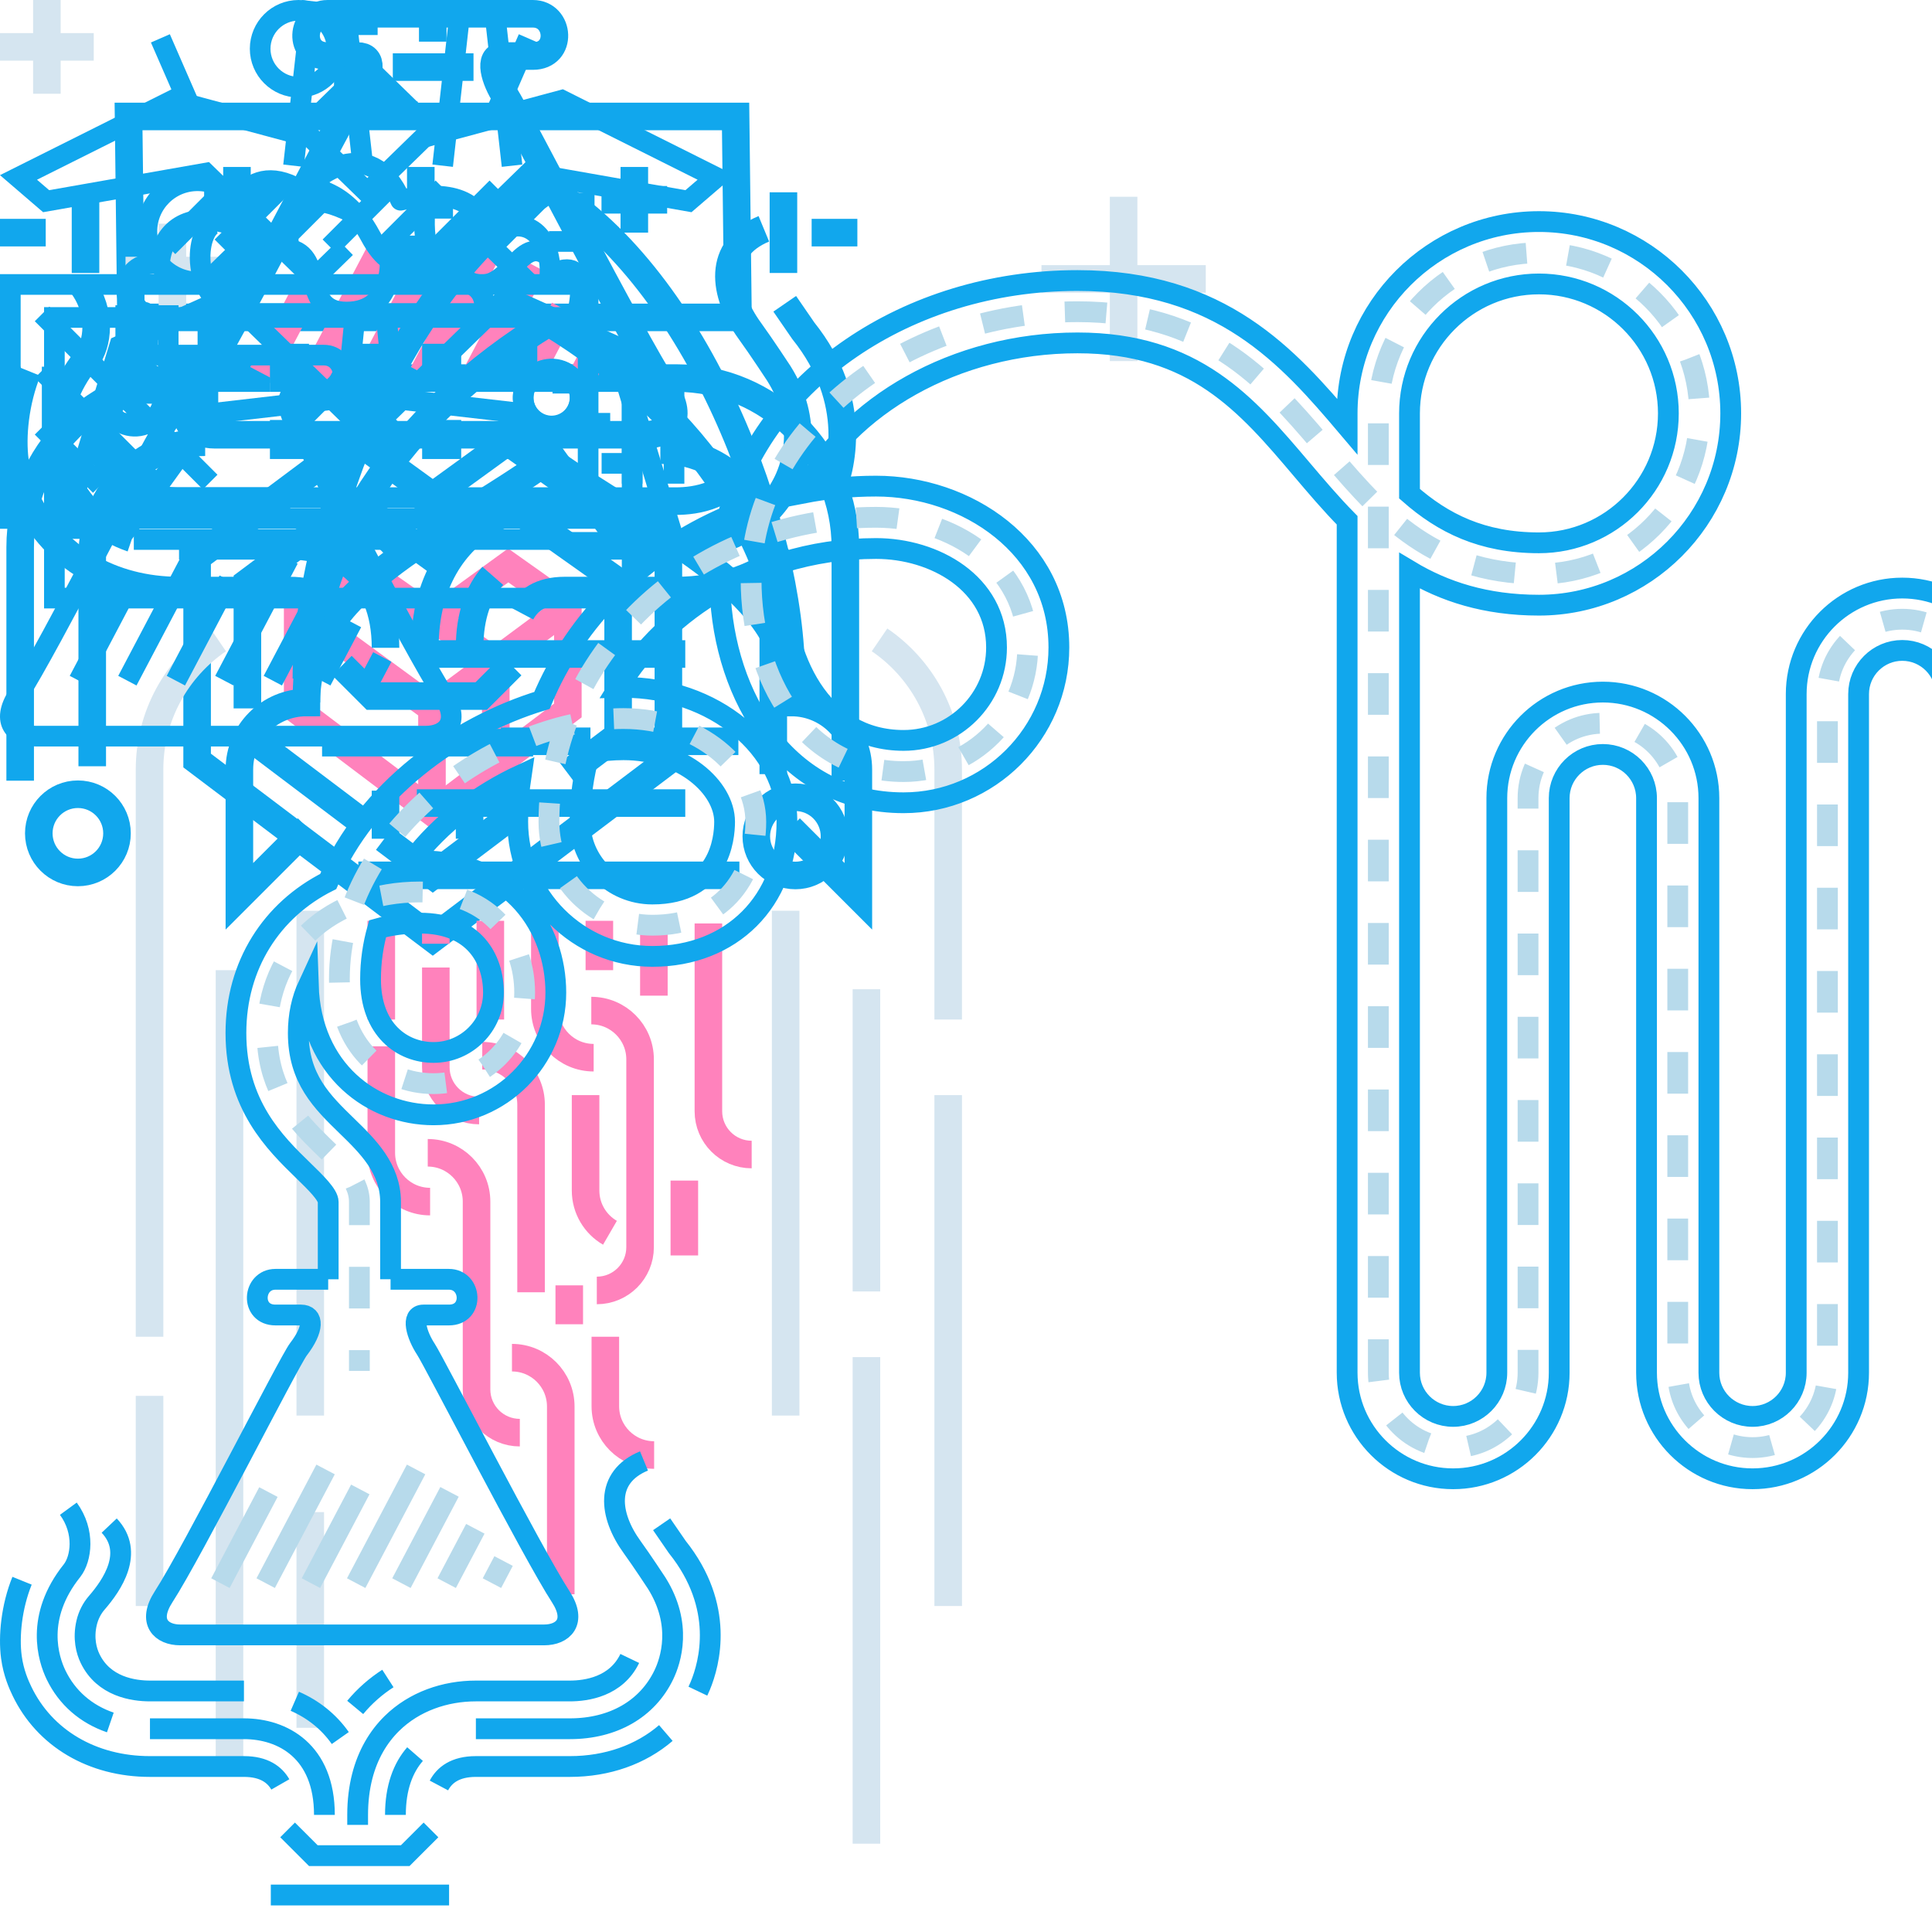 <?xml version="1.0" encoding="iso-8859-1"?>
<!-- Generator: Adobe Illustrator 21.0.0, SVG Export Plug-In . SVG Version: 6.00 Build 0)  -->
<svg version="1.1" id="Layer_1" xmlns="http://www.w3.org/2000/svg" xmlns:xlink="http://www.w3.org/1999/xlink" x="0px" y="0px"
	 viewBox="0 0 200 200" style="enable-background:new 0 0 200 200;" xml:space="preserve">
<style type="text/css">
	.st0{fill:none;stroke:#11A7ED;stroke-width:2.854;stroke-miterlimit:10;}
	.st1{fill:none;stroke:#FF82BC;stroke-width:2.854;stroke-miterlimit:10;}
	.st2{fill:none;stroke:#D5E5F0;stroke-width:2.854;stroke-miterlimit:10;}
	.st3{fill:none;stroke:#11A7ED;stroke-width:2.138;stroke-miterlimit:10;}
	.st4{fill:none;stroke:#11A7ED;stroke-width:2.138;stroke-linecap:round;stroke-linejoin:round;stroke-miterlimit:10;}
	.st5{fill:none;stroke:#B7DAEB;stroke-width:2.152;stroke-miterlimit:10;}
	.st6{fill:none;stroke:#B7DAEB;stroke-width:2.152;stroke-miterlimit:10;stroke-dasharray:4.31,4.31;}
	.st7{fill:none;stroke:#11A7ED;stroke-width:2.152;stroke-miterlimit:10;}
	.st8{fill:none;stroke:#B7DAEB;stroke-width:2.152;stroke-miterlimit:10;stroke-dasharray:10.369,2.592,10.369,10.369;}
	
		.st9{fill:none;stroke:#B7DAEB;stroke-width:2.152;stroke-miterlimit:10;stroke-dasharray:2.592,10.369,10.369,2.592,10.369,10.369;}
	.st10{fill:none;stroke:#B7DAEB;stroke-width:2.152;stroke-miterlimit:10;stroke-dasharray:12.354,3.088,12.354,12.354;}
	
		.st11{fill:none;stroke:#B7DAEB;stroke-width:2.152;stroke-miterlimit:10;stroke-dasharray:3.088,12.354,12.354,3.088,12.354,12.354;}
	.st12{fill:none;stroke:#B7DAEB;stroke-width:2.152;stroke-miterlimit:10;stroke-dasharray:12.31,3.078,12.31,12.31;}
	
		.st13{fill:none;stroke:#B7DAEB;stroke-width:2.152;stroke-miterlimit:10;stroke-dasharray:3.078,12.31,12.31,3.078,12.31,12.31;}
	.st14{fill:none;stroke:#B7DAEB;stroke-width:2.152;stroke-miterlimit:10;stroke-dasharray:12.285,3.071,12.285,12.285;}
	
		.st15{fill:none;stroke:#B7DAEB;stroke-width:2.152;stroke-miterlimit:10;stroke-dasharray:3.071,12.285,12.285,3.071,12.285,12.285;}
	.st16{fill:none;stroke:#B7DAEB;stroke-width:2.152;stroke-miterlimit:10;stroke-dasharray:1.477,0.369,1.477,1.477;}
</style>
<g id="open-heart_x60_89x99">
	<polyline class="st0" points="36.778,51.953 44.799,57.773 49.126,54.634 52.576,52.13 63.988,60.216 63.988,76.139 58.784,80.068 
			"/>
	<polyline class="st0" points="25.61,73.336 25.61,60.299 32.97,54.798 	"/>
	<polyline class="st0" points="36.778,84.572 32.892,81.638 25.61,76.139 	"/>
	<polyline class="st0" points="53.434,84.108 44.799,90.628 39.779,86.838 	"/>
	<polygon class="st0" points="20.406,78.731 20.406,57.691 36.732,45.491 44.799,51.344 52.54,45.728 69.191,57.525 69.191,78.731 
		44.799,97.149 	"/>
	<polygon class="st1" points="44.799,64.202 52.612,58.533 58.784,62.906 58.784,73.548 44.799,84.108 30.814,73.548 30.814,62.906 
		36.823,58.415 	"/>
	<polyline class="st1" points="44.718,84.108 44.718,73.336 31.445,63.632 	"/>
	<polyline class="st1" points="51.324,79.322 51.324,68.551 36.764,58.317 	"/>
	<line class="st1" x1="44.718" y1="73.336" x2="58.784" y2="62.906"/>
	<line class="st0" x1="81.101" y1="19.906" x2="81.101" y2="28.259"/>
	<line class="st0" x1="8.853" y1="19.906" x2="8.853" y2="28.259"/>
	<polygon class="st0" points="76.397,32.857 76.148,12.056 13.308,12.056 13.557,32.857 	"/>
	<line class="st0" x1="39.788" y1="25.817" x2="49.893" y2="25.817"/>
	<polyline class="st0" points="43.561,17.284 43.561,21.202 46.894,21.202 	"/>
	<line class="st0" x1="84.021" y1="24.082" x2="88.754" y2="24.082"/>
	<line class="st0" x1="4.734" y1="24.082" x2="0" y2="24.082"/>
	<line class="st0" x1="49.017" y1="6.946" x2="40.663" y2="6.946"/>
	<line class="st0" x1="44.799" y1="4.312" x2="44.799" y2="0"/>
	<path class="st0" d="M27.929,39.137h42.068c9.673,0,17.514,7.841,17.514,17.514v24.163"/>
	<path class="st0" d="M80.05,80.141V58.289c0-6.447-5.245-11.692-11.692-11.692"/>
	<path class="st0" d="M27.929,39.137h-8.327c-9.673,0-17.514,7.841-17.514,17.514v24.163"/>
	<path class="st0" d="M9.548,79.322V57.47c0-6.447,5.245-11.692,11.692-11.692"/>
	<circle class="st0" cx="82.34" cy="86.581" r="4.048"/>
	<circle class="st0" cx="8.064" cy="86.267" r="4.048"/>
	<line class="st0" x1="65.665" y1="17.284" x2="65.665" y2="24.082"/>
	<line class="st0" x1="69.064" y1="20.683" x2="62.266" y2="20.683"/>
	<line class="st0" x1="24.53" y1="17.284" x2="24.53" y2="24.082"/>
	<line class="st0" x1="27.929" y1="20.683" x2="21.131" y2="20.683"/>
</g>
<g id="pre-production_x60_90x87">
	<path class="st0" d="M77.331,47.891c-1.665,3.467-5.315,3.985-7.342,3.985H58.471c-3.764,0-7.545,1.277-10.301,3.992
		c-1.652,1.628-2.935,3.772-3.626,6.465c-0.363,1.421-0.562,2.996-0.562,4.729v1.228"/>
	<path class="st0" d="M81.751,57.03c-3.063,2.632-7.16,4.104-11.762,4.104H58.471c-2.554,0-3.861,1.065-4.53,2.324"/>
	<path class="st0" d="M85.677,51.9c0.085-0.178,0.185-0.396,0.289-0.647c1.144-2.752,3.035-9.712-2.817-17.025l-1.914-2.781"/>
	<path class="st0" d="M58.471,56.505h4.024h7.494c5.3,0,9.497-2.41,11.515-6.609c0.846-1.76,2.305-6.157-0.874-11.233
		c0,0-1.86-2.835-3.002-4.404c-2.837-3.904-3.412-8.562,1.445-10.572"/>
	<path class="st0" d="M48.612,67.062c0-3.355,0.945-5.779,2.403-7.451"/>
	<path class="st0" d="M41.855,57.645c-1.456-2.07-3.401-3.56-5.575-4.507"/>
	<path class="st0" d="M2.856,38.367c-1.296,3.201-1.646,6.8-1.308,9.348c0.259,1.956,0.928,3.418,1.296,4.185
		c2.777,5.781,8.642,9.234,15.687,9.234h11.518c2.466,0,3.77,0.994,4.458,2.195"/>
	<path class="st0" d="M13.674,55.736c-2.98-1.021-5.307-3.03-6.657-5.84c-0.931-1.936-2.602-7.061,1.97-12.774
		c1.119-1.438,1.62-4.739-0.458-7.581"/>
	<path class="st0" d="M39.909,67.062c0-7.783-5.093-10.557-9.859-10.557h-8.681h-2.836"/>
	<path class="st0" d="M47.688,50.347c-1.477,0.952-2.835,2.134-4.006,3.545"/>
	<polyline class="st0" points="52.969,68.903 49.813,72.057 44.182,72.057 38.552,72.057 35.396,68.903 	"/>
	<line class="st1" x1="33.047" y1="27.5" x2="27.167" y2="38.662"/>
	<line class="st1" x1="40.053" y1="24.729" x2="32.712" y2="38.662"/>
	<line class="st1" x1="44.306" y1="27.18" x2="38.258" y2="38.662"/>
	<line class="st1" x1="51.143" y1="24.729" x2="43.803" y2="38.662"/>
	<line class="st1" x1="55.241" y1="27.475" x2="49.348" y2="38.662"/>
	<line class="st1" x1="58.403" y1="31.999" x2="54.893" y2="38.662"/>
	<line class="st1" x1="61.865" y1="35.952" x2="60.438" y2="38.662"/>
	<path class="st0" d="M13.536,31.609c3.105,3.286,0.362,7.288-1.536,9.475c-0.565,0.652-1.011,1.499-1.231,2.444
		c-0.447,1.921-0.019,3.447,0.421,4.363c1.665,3.467,5.314,3.985,7.342,3.985h11.518"/>
	<path class="st1" d="M44.602,13.462"/>
	<path class="st0" d="M48.352,1.427c3.135,0,5.806,0,6.812,0c2.813,0,3.125,4.375,0,4.375s-1.563,0-3.125,0
		c-1.563,0-0.83,2.466,0.313,4.202c1.03,1.567,12.998,24.896,16.513,30.314c2.027,3.125,0.253,4.688-2.028,4.688
		c-3.294,0-41.303,0-44.596,0c-2.281,0-4.055-1.563-2.028-4.688c3.515-5.418,15.37-28.827,16.513-30.314
		c1.904-2.476,1.875-4.202,0.313-4.202c-1.563,0,0,0-3.125,0s-2.813-4.375,0-4.375c0.956,0,3.705,0,6.939,0H48.352z"/>
	<line class="st0" x1="55.187" y1="76.881" x2="33.34" y2="76.881"/>
	<line class="st0" x1="39.909" y1="86.826" x2="39.909" y2="81.848"/>
	<line class="st0" x1="48.612" y1="81.848" x2="48.612" y2="86.826"/>
</g>
<g id="full-production_x60_125x191">
	<path class="st0" d="M81.793,85.722l7.064,7.064V79.659c0-3.831-3.105-6.936-6.936-6.936c0-15.834-9.772-29.982-25.102-39.331
		c-15.331,9.349-25.102,23.497-25.102,39.331c-3.831,0-6.936,3.105-6.936,6.936v13.127l7.064-7.064"/>
	<path class="st0" d="M81.921,72.723c0-11.754-13.359-16.818-25.102-25.138c-11.743,8.32-25.102,13.384-25.102,25.138"/>
	<path class="st0" d="M81.921,70.246c0-15.834-9.772-41.302-25.102-50.65c-15.331,9.349-25.102,34.816-25.102,50.65"/>
	<line class="st2" x1="98.157" y1="113.365" x2="98.157" y2="166.254"/>
	<path class="st2" d="M91.05,66.239c4.287,2.925,7.106,7.85,7.106,13.42v25.882"/>
	<path class="st2" d="M15.481,138.377V79.659c0-5.57,2.819-10.495,7.106-13.42"/>
	<line class="st2" x1="15.481" y1="166.254" x2="15.481" y2="144.5"/>
	<line class="st0" x1="37.094" y1="90.614" x2="76.543" y2="90.614"/>
	<path class="st0" d="M74.361,102.379"/>
	<line class="st1" x1="39.472" y1="105.541" x2="39.472" y2="95.322"/>
	<path class="st1" d="M44.524,124.389c-2.79,0-5.052-2.262-5.052-5.052v-11.023"/>
	<path class="st1" d="M49.924,109.286c2.79,0,5.052,2.262,5.052,5.052v19.44"/>
	<path class="st1" d="M67.716,150.623c-2.79,0-5.052-2.262-5.052-5.052v-7.194"/>
	<path class="st1" d="M52.998,140.546c2.79,0,5.052,2.262,5.052,5.052v19.44"/>
	<path class="st1" d="M53.812,148.308c-2.474,0-4.48-2.006-4.48-4.48v-19.44c0-2.79-2.262-5.052-5.052-5.052"/>
	<path class="st1" d="M61.782,133.587c2.474,0,4.48-2.006,4.48-4.48v-19.44c0-2.79-2.262-5.052-5.052-5.052"/>
	<path class="st1" d="M77.813,119.517c-2.474,0-4.48-2.006-4.48-4.48v-19.44"/>
	<line class="st1" x1="45.116" y1="97.696" x2="45.116" y2="95.322"/>
	<path class="st1" d="M49.596,114.962c-2.474,0-4.48-2.006-4.48-4.48v-10.329"/>
	<line class="st1" x1="50.759" y1="105.541" x2="50.759" y2="95.322"/>
	<path class="st1" d="M63.143,127.616c-1.509-0.874-2.524-2.506-2.524-4.375v-9.875"/>
	<path class="st1" d="M61.455,109.492c-2.79,0-5.052-2.262-5.052-5.052v-9.118"/>
	<line class="st1" x1="62.046" y1="100.432" x2="62.046" y2="95.322"/>
	<line class="st1" x1="67.689" y1="103.07" x2="67.689" y2="95.322"/>
	<line class="st1" x1="70.843" y1="129.963" x2="70.843" y2="122.214"/>
	<line class="st1" x1="58.929" y1="133.059" x2="58.929" y2="137.087"/>
	<line class="st0" x1="36.538" y1="76.738" x2="49.849" y2="76.738"/>
	<line class="st0" x1="51.853" y1="76.738" x2="61.123" y2="76.738"/>
	<line class="st0" x1="43.149" y1="67.702" x2="70.939" y2="67.702"/>
	<line class="st0" x1="63.128" y1="76.738" x2="76.438" y2="76.738"/>
	<line class="st2" x1="23.757" y1="100.432" x2="23.757" y2="183.519"/>
	<line class="st2" x1="32.118" y1="94.28" x2="32.118" y2="146.538"/>
	<line class="st2" x1="32.118" y1="156.533" x2="32.118" y2="178.862"/>
	<line class="st2" x1="89.692" y1="102.407" x2="89.692" y2="133.689"/>
	<line class="st2" x1="89.692" y1="140.486" x2="89.692" y2="190.859"/>
	<line class="st2" x1="81.331" y1="94.28" x2="81.331" y2="146.538"/>
	<line class="st2" x1="116.316" y1="20.368" x2="116.316" y2="37.379"/>
	<line class="st2" x1="124.822" y1="28.874" x2="107.811" y2="28.874"/>
	<line class="st2" x1="4.853" y1="0" x2="4.853" y2="9.705"/>
	<line class="st2" x1="9.705" y1="4.853" x2="0" y2="4.853"/>
	<line class="st2" x1="17.847" y1="23.153" x2="17.847" y2="32.859"/>
	<line class="st2" x1="22.7" y1="28.006" x2="12.994" y2="28.006"/>
	<line class="st0" x1="43.149" y1="83.133" x2="70.939" y2="83.133"/>
</g>
<g id="plan-startup_x60_71x63">
	<polyline class="st3" points="41.172,45.128 35.339,39.292 29.498,45.128 	"/>
	
		<ellipse transform="matrix(0.847 -0.531 0.531 0.847 -13.144 36.666)" class="st3" cx="57.134" cy="41.17" rx="2.949" ry="2.951"/>
	
		<ellipse transform="matrix(0.531 -0.847 0.847 0.531 -8.107 67.682)" class="st3" cx="57.135" cy="41.17" rx="2.951" ry="2.949"/>
	
		<ellipse transform="matrix(0.847 -0.532 0.532 0.847 -19.757 13.714)" class="st3" cx="13.94" cy="41.17" rx="2.948" ry="2.951"/>
	<rect x="5.63" y="32.864" class="st3" width="59.81" height="29.051"/>
	<line class="st3" x1="13.852" y1="55.849" x2="57.193" y2="55.849"/>
	<line class="st3" x1="13.852" y1="51.514" x2="57.193" y2="51.514"/>
	<line class="st3" x1="69.776" y1="50.07" x2="69.776" y2="37.96"/>
	<line class="st3" x1="65.441" y1="50.07" x2="65.441" y2="37.96"/>
	<line class="st3" x1="5.401" y1="50.07" x2="5.401" y2="37.96"/>
	<line class="st3" x1="1.069" y1="50.07" x2="1.069" y2="37.96"/>
	<path class="st4" d="M14.976,32.33c-2.4,0.184-3.009-5.421,1.536-5.041c0.239-3.047,2.498-5.43,7.014-4.166
		c0,0,1.675-7.313,8.031-3.148c0.628-1.631,6.776-6.399,9.913,0.753c3.264-0.753,8.534-1.129,9.035,4.267
		c3.512-3.513,6.671-0.675,6.42,3.466c4.767-2.51,2.741,4.377,2.741,4.377"/>
	<line class="st3" x1="35.647" y1="8.893" x2="35.647" y2="0"/>
	<line class="st3" x1="51.133" y1="12.124" x2="54.688" y2="3.97"/>
	<line class="st3" x1="20.16" y1="12.124" x2="16.603" y2="3.97"/>
	<path class="st3" d="M31.76,19.446c0,0,3.841-0.123,6.571,4.959c2.727,5.083,5.33,2.231,6.819,1.488"/>
	<path class="st3" d="M44.157,20.438c0,0-1.241,6.693,2.231,7.932c3.471,1.241,3.843,1.862,3.843,4.341"/>
	<path class="st3" d="M22.315,23.128c-2.212,0.443-2.841,8.144,2.839,9.596"/>
	<path class="st3" d="M48.229,29.026c4.531,2.361,5.399-5.416,8.796-2.301"/>
	<path class="st3" d="M23.486,32.156c0,0,0.146-6.118,5.38-6.413c5.232-0.295,1.842,6.559,7.002,6.559
		c5.158,0,4.493-5.821,4.493-5.821"/>
	<path class="st3" d="M29.959,25.896c0,0-1.668-7.967,6.504-3.883"/>
</g>
<g id="plan-business_x60_62x55">
	<rect x="1.069" y="29.448" class="st3" width="59.813" height="24.222"/>
	<line class="st3" x1="4.357" y1="44.231" x2="10.383" y2="50.26"/>
	<line class="st3" x1="4.357" y1="38.365" x2="16.09" y2="50.099"/>
	<line class="st3" x1="23.493" y1="19.444" x2="17.39" y2="25.549"/>
	<line class="st3" x1="29.081" y1="19.444" x2="22.978" y2="25.549"/>
	<line class="st3" x1="34.671" y1="19.444" x2="28.568" y2="25.549"/>
	<line class="st3" x1="40.258" y1="19.444" x2="34.153" y2="25.549"/>
	<line class="st3" x1="45.846" y1="19.444" x2="39.741" y2="25.549"/>
	<line class="st3" x1="51.434" y1="19.444" x2="45.331" y2="25.549"/>
	<line class="st3" x1="57.021" y1="19.444" x2="50.918" y2="25.549"/>
	<polyline class="st3" points="60.476,19.951 60.476,24.996 56.818,24.996 	"/>
	<line class="st3" x1="4.357" y1="32.498" x2="21.756" y2="49.9"/>
	<line class="st3" x1="30.386" y1="17.153" x2="32.306" y2="0.12"/>
	<line class="st3" x1="37.567" y1="17.153" x2="35.647" y2="0.12"/>
	<line class="st3" x1="45.825" y1="17.153" x2="47.745" y2="0.12"/>
	<line class="st3" x1="53.006" y1="17.153" x2="51.085" y2="0.12"/>
	<rect x="29.012" y="36.656" class="st3" width="1.904" height="1.904"/>
	<rect x="36.89" y="36.656" class="st3" width="1.906" height="1.904"/>
	<rect x="44.768" y="36.656" class="st3" width="1.906" height="1.904"/>
	<rect x="52.648" y="36.656" class="st3" width="1.904" height="1.904"/>
	<rect x="29.012" y="44.543" class="st3" width="1.904" height="1.904"/>
	<rect x="36.89" y="44.543" class="st3" width="1.906" height="1.904"/>
	<rect x="44.768" y="44.543" class="st3" width="1.906" height="1.904"/>
	<rect x="52.648" y="44.543" class="st3" width="1.904" height="1.904"/>
	<line class="st3" x1="21.523" y1="44.074" x2="21.523" y2="31.598"/>
	<line class="st3" x1="17.414" y1="40.154" x2="17.414" y2="31.598"/>
	<line class="st3" x1="13.017" y1="35.709" x2="13.017" y2="31.598"/>
</g>
<g id="plan-custom_x60_77x56">
	<polyline class="st3" points="48.91,23.622 54.346,28.92 42.814,40.158 38.023,44.829 33.014,39.947 26.17,33.278 21.699,28.92 
		27.132,23.626 	"/>
	<polygon class="st3" points="38.023,19.92 31.389,13.454 38.023,6.985 44.658,13.454 	"/>
	<line class="st3" x1="51.41" y1="32.452" x2="25.62" y2="32.452"/>
	<polyline class="st3" points="23.204,30.945 12.384,35.8 6.629,54.714 13.134,54.714 21.699,42.829 34.456,41.351 	"/>
	<polyline class="st3" points="52.843,30.945 63.661,35.8 69.42,54.714 62.913,54.714 54.346,42.829 41.584,41.36 	"/>
	<line class="st3" x1="38.023" y1="0" x2="38.023" y2="3.626"/>
	<polyline class="st3" points="43.872,14.22 58.156,10.377 74.132,18.368 71.269,20.827 54.764,17.923 43.557,28.845 40.261,25.631 
			"/>
	<polyline class="st3" points="32.175,14.221 17.889,10.377 1.915,18.368 4.776,20.827 21.281,17.923 32.487,28.845 35.785,25.631 	
		"/>
	<line class="st3" x1="35.644" y1="9.85" x2="40.593" y2="9.85"/>
	<line class="st3" x1="34.559" y1="10.87" x2="41.68" y2="10.87"/>
	<path class="st3" d="M11.257,47.967"/>
	<line class="st3" x1="11.257" y1="47.967" x2="13.766" y2="47.967"/>
	<line class="st3" x1="12.879" y1="43.817" x2="16.935" y2="43.817"/>
	<line class="st3" x1="14.499" y1="39.667" x2="18.85" y2="39.667"/>
	<line class="st3" x1="64.79" y1="47.967" x2="62.278" y2="47.967"/>
	<line class="st3" x1="63.168" y1="43.817" x2="59.112" y2="43.817"/>
	<line class="st3" x1="61.545" y1="39.667" x2="57.197" y2="39.667"/>
	<line class="st3" x1="33.014" y1="11.567" x2="43.228" y2="11.567"/>
	<line class="st3" x1="36.778" y1="32.467" x2="36.136" y2="38.915"/>
	<line class="st3" x1="39.954" y1="32.467" x2="40.596" y2="38.915"/>
</g>
<g id="plan-small_x60_48x78">
	<circle class="st3" cx="20.445" cy="23.949" r="5.237"/>
	<circle class="st3" cx="30.91" cy="5.047" r="3.978"/>
	<path class="st3" d="M3.707,76.205c-2.064,0-3.67-1.414-1.835-4.243c3.181-4.904,13.912-26.091,14.947-27.437
		c1.724-2.242,1.697-3.804,0.283-3.804c-1.414,0,0,0-2.828,0c-2.829,0-2.546-3.96,0-3.96c2.352,0,16.689,0,19.235,0
		c2.546,0,2.828,3.96,0,3.96c-2.829,0-1.414,0-2.829,0c-1.414,0-0.751,2.232,0.283,3.804c0.932,1.418,11.765,22.533,14.946,27.437
		c1.835,2.829,0.229,4.243-1.835,4.243C41.092,76.205,6.689,76.205,3.707,76.205z"/>
	<line class="st3" x1="13.489" y1="60.359" x2="8.167" y2="70.463"/>
	<line class="st3" x1="19.83" y1="57.85" x2="13.186" y2="70.463"/>
	<line class="st3" x1="23.68" y1="60.07" x2="18.206" y2="70.463"/>
	<line class="st3" x1="29.868" y1="57.85" x2="23.225" y2="70.463"/>
	<line class="st3" x1="33.577" y1="60.338" x2="28.243" y2="70.463"/>
	<line class="st3" x1="36.44" y1="64.432" x2="33.262" y2="70.463"/>
	<line class="st3" x1="39.574" y1="68.011" x2="38.282" y2="70.463"/>
</g>
<g id="pre-prod-set_x60_522x205">
	<g>
		<g>
			<path class="st5" d="M37.203,141.913c0-0.458,0-1.208,0-2.149"/>
			<path class="st6" d="M37.203,135.449c0-4.359,0-9.441,0-11.022c0-5.109-9.551-7.118-9.551-17.493
				c0-8.616,6.597-14.599,15.809-14.599c7.484,0,10.851,5.206,10.851,10.413c0,5.208-4.222,9.43-9.43,9.43
				c-5.244,0-9.75-3.943-9.75-10.807c0-15.748,16.965-26.987,29.409-26.987c7.881,0,13.698,5.17,13.698,10.685
				c0,5.914-3.675,10.708-10.707,10.708c-5.913,0-10.707-4.794-10.707-10.708c0-16.831,14.488-31.518,33.867-31.518
				c7.744,0,15.697,4.916,15.697,13.473c0,7.096-5.754,12.849-12.85,12.849c-10.243,0-15.787-9.546-15.787-19.904
				c0-15.18,15.408-27.701,33.79-27.701c26.363,0,24.707,27.151,47.769,27.151c9.183,0,16.627-7.444,16.627-16.627
				c0-9.183-7.444-16.627-16.627-16.627c-9.182,0-16.626,7.444-16.626,16.627v99.313c0,4.279,3.469,7.749,7.748,7.749
				c4.279,0,7.749-3.47,7.749-7.749V82.62c0-4.279,3.469-7.748,7.748-7.748c4.279,0,7.749,3.469,7.749,7.748v59.486
				c0,4.279,3.469,7.749,7.748,7.749c4.279,0,7.749-3.47,7.749-7.749V71.851c0-4.279,3.469-7.748,7.748-7.748
				c4.279,0,7.749,3.469,7.749,7.748v70.255c0,4.279,3.469,7.749,7.748,7.749c4.279,0,7.749-3.47,7.749-7.749V61.082
				c0-4.279,3.469-7.748,7.748-7.748c4.279,0,7.749,3.469,7.749,7.748v81.023c0,4.279,3.47,7.749,7.749,7.749
				c4.278,0,7.748-3.47,7.748-7.749V30.65c0-14.551,11.795-26.346,26.346-26.346c14.551,0,26.346,11.795,26.346,26.346v10.246"/>
			<line class="st5" x1="303.853" y1="43.049" x2="303.853" y2="45.201"/>
		</g>
	</g>
	<path class="st7" d="M33.975,132.433v-8.006c0-0.743-1.299-2.007-2.556-3.229c-2.952-2.871-6.996-6.804-6.996-14.264
		c0-7.029,3.707-12.747,9.552-15.683c4.017-9.422,13.253-16.043,22.128-18.743c3.515-8.462,10.471-15.325,19.251-19.074
		c3.6-13.926,18.458-24.393,36.186-24.393c14.914,0,21.86,7.962,27.915,15.105v-1.353c0-10.948,8.907-19.855,19.854-19.855
		c10.948,0,19.855,8.907,19.855,19.855s-8.907,19.855-19.855,19.855c-5.515,0-9.827-1.42-13.398-3.566v83.024
		c0,2.493,2.028,4.521,4.52,4.521c2.493,0,4.52-2.028,4.52-4.521V82.62c0-6.052,4.924-10.976,10.976-10.976
		c6.053,0,10.977,4.924,10.977,10.976v59.486c0,2.493,2.028,4.521,4.52,4.521s4.52-2.028,4.52-4.521V71.851
		c0-6.052,4.924-10.976,10.976-10.976c6.053,0,10.977,4.924,10.977,10.976v70.255c0,2.493,2.028,4.521,4.52,4.521
		s4.521-2.028,4.521-4.521V61.082c0-6.052,4.924-10.976,10.976-10.976c6.053,0,10.977,4.924,10.977,10.976v81.023
		c0,2.493,2.028,4.521,4.521,4.521s4.52-2.028,4.52-4.521V30.65c0-16.307,13.266-29.574,29.574-29.574
		c16.307,0,29.574,13.267,29.574,29.574V45.2 M300.625,45.2V30.65c0-12.747-10.37-23.118-23.118-23.118
		c-12.747,0-23.118,10.37-23.118,23.118v111.456c0,6.053-4.924,10.977-10.976,10.977c-6.053,0-10.977-4.924-10.977-10.977V61.082
		c0-2.492-2.028-4.52-4.521-4.52c-2.493,0-4.52,2.028-4.52,4.52v81.023c0,6.053-4.924,10.977-10.977,10.977
		c-6.052,0-10.976-4.924-10.976-10.977V71.851c0-2.492-2.028-4.52-4.521-4.52s-4.52,2.028-4.52,4.52v70.255
		c0,6.053-4.924,10.977-10.977,10.977c-6.052,0-10.976-4.924-10.976-10.977V82.62c0-2.492-2.028-4.52-4.521-4.52
		s-4.52,2.028-4.52,4.52v59.486c0,6.053-4.924,10.977-10.977,10.977c-6.052,0-10.976-4.924-10.976-10.977V53.858
		c-1.68-1.708-3.205-3.508-4.679-5.247c-5.713-6.745-11.11-13.115-23.236-13.115c-12.656,0-23.812,6.542-28.373,15.545
		c2.43-0.471,4.947-0.718,7.523-0.718c9.303,0,18.926,6.247,18.926,16.702c0,8.865-7.213,16.077-16.078,16.077
		c-12.097,0-18.606-10.928-18.996-22.066c-4.359,2.506-7.989,5.993-10.526,10.126c0.175-0.004,0.35-0.006,0.524-0.006
		c9.333,0,16.926,6.241,16.926,13.913c0,8.205-5.731,13.936-13.935,13.936c-7.684,0-13.935-6.252-13.935-13.936
		c0-1.654,0.124-3.282,0.364-4.874c-4.277,1.979-8.394,5.029-11.325,8.926c0.273-0.009,0.548-0.014,0.825-0.014
		c9.673,0,14.079,7.071,14.079,13.642c0,6.98-5.679,12.658-12.658,12.658c-6.301,0-12.677-4.6-12.967-13.404
		c-0.673,1.454-1.034,3.113-1.034,4.931c0,4.733,2.448,7.114,5.041,9.636c2.114,2.056,4.511,4.387,4.511,7.857v8.002
		 M65.194,171.683c-1.407,2.929-4.489,3.366-6.202,3.366h-9.729c-3.179,0-6.373,1.079-8.702,3.372
		c-1.395,1.376-2.48,3.186-3.063,5.461c-0.307,1.2-0.475,2.531-0.475,3.995v1.037 M68.928,179.402
		c-2.588,2.223-6.049,3.467-9.936,3.467h-9.729c-2.158,0-3.262,0.899-3.826,1.963 M72.245,175.069
		c0.072-0.151,0.156-0.334,0.244-0.547c0.967-2.324,2.564-8.204-2.379-14.381l-1.617-2.349 M49.263,178.959h3.399h6.331
		c4.477,0,8.023-2.036,9.727-5.583c0.715-1.487,1.947-5.201-0.738-9.489c0,0-1.571-2.394-2.536-3.721
		c-2.397-3.298-2.882-7.233,1.22-8.93 M40.935,187.877c0-2.834,0.799-4.882,2.03-6.294 M35.227,179.922
		c-1.23-1.749-2.873-3.007-4.709-3.807 M2.283,163.637c-1.095,2.704-1.39,5.744-1.105,7.897c0.219,1.652,0.784,2.887,1.095,3.535
		c2.346,4.884,7.3,7.8,13.252,7.8h9.729c2.083,0,3.184,0.839,3.766,1.854 M11.421,178.309c-2.518-0.862-4.483-2.559-5.623-4.933
		c-0.786-1.635-2.198-5.964,1.664-10.791c0.946-1.215,1.368-4.003-0.387-6.404 M33.583,187.877c0-6.575-4.302-8.918-8.329-8.918
		h-7.334h-2.396 M40.155,173.758c-1.248,0.804-2.394,1.803-3.384,2.995 M44.615,189.432l-2.666,2.665h-4.756h-4.756l-2.666-2.665
		 M11.304,157.929c2.623,2.776,0.306,6.156-1.298,8.004c-0.477,0.551-0.854,1.266-1.039,2.064c-0.377,1.623-0.016,2.912,0.356,3.686
		c1.407,2.929,4.489,3.366,6.202,3.366h9.729 M37.547,142.599 M40.431,132.433c2.648,0,5.189,0,6.038,0c2.376,0,2.64,3.696,0,3.696
		s-1.32,0-2.64,0s-0.701,2.083,0.264,3.549c0.87,1.324,10.98,21.03,13.949,25.607c1.712,2.64,0.214,3.96-1.713,3.96
		c-2.782,0-34.89,0-37.672,0c-1.927,0-3.425-1.32-1.713-3.96c2.969-4.576,12.983-24.351,13.949-25.607
		c1.609-2.091,1.584-3.549,0.264-3.549s0,0-2.64,0s-2.376-3.696,0-3.696c0.808,0,2.725,0,5.457,0 M46.489,196.171H28.034
		 M33.583,204.572v-4.205 M40.935,200.367v4.205 M39.088,96.141c-0.471,1.659-0.728,3.406-0.728,5.231
		c0,5.235,3.275,7.578,6.522,7.578c3.42,0,6.202-2.782,6.202-6.202c0-3.473-2.002-7.185-7.623-7.185
		C41.887,95.563,40.422,95.763,39.088,96.141z M61.04,77.933c-0.645,2.281-0.988,4.672-0.988,7.137c0,4.124,3.355,7.48,7.479,7.48
		c6.939,0,7.479-5.725,7.479-7.48c0-3.527-4.3-7.457-10.47-7.457C63.426,77.614,62.251,77.722,61.04,77.933z M81.062,58.211
		c-0.055,0.582-0.082,1.169-0.082,1.76c0,8.032,3.93,16.676,12.559,16.676c5.306,0,9.622-4.316,9.622-9.621
		c0-6.655-6.425-10.245-12.469-10.245C87.329,56.78,84.092,57.283,81.062,58.211z M145.912,51.107
		c3.459,3.038,7.482,5.085,13.398,5.085c7.388,0,13.399-6.011,13.399-13.399s-6.011-13.399-13.399-13.399
		c-7.388,0-13.398,6.011-13.398,13.399V51.107z"/>
	<g>
		<g>
			<line class="st5" x1="353.347" y1="95.841" x2="353.347" y2="97.455"/>
			<path class="st8" d="M353.347,107.824v7.101c0,7.575-4.741,14.042-11.418,16.596"/>
			<path class="st9" d="M336.88,132.641c-0.428,0.031-0.86,0.047-1.296,0.047c-9.81,0-17.763-7.952-17.763-17.763V102.64"/>
			<line class="st5" x1="317.821" y1="97.455" x2="317.821" y2="95.841"/>
		</g>
	</g>
	<path class="st7" d="M356.575,95.841v19.084c0,11.575-9.416,20.991-20.991,20.991c-11.575,0-20.991-9.416-20.991-20.991V95.841"/>
	<path class="st7" d="M321.049,95.841v19.084c0,8.014,6.52,14.535,14.535,14.535c8.014,0,14.535-6.52,14.535-14.535V95.841"/>
	<rect x="287.708" y="45.2" class="st7" width="42.733" height="50.64"/>
	<rect x="340.564" y="45.2" class="st7" width="42.733" height="50.64"/>
	<circle class="st5" cx="313.488" cy="59.584" r="3.003"/>
	<circle class="st5" cx="300.572" cy="72.799" r="3.003"/>
	<circle class="st5" cx="315.735" cy="86.039" r="3.003"/>
	<circle class="st5" cx="357.038" cy="59.584" r="3.003"/>
	<circle class="st5" cx="370.554" cy="84.512" r="3.003"/>
	<path class="st7" d="M450.259,144.902c-2.682,0-2.413-3.753,0-3.753c2.228,0,8.004,0,10.418,0c2.413,0,2.68,3.753,0,3.753
		c-2.681,0-0.992,0-2.333,0v32.681c0,1.575-1.278,2.853-2.852,2.853c-1.576,0-2.855-1.278-2.855-2.853l0.028-32.681
		C452.666,144.902,452.939,144.902,450.259,144.902z"/>
	<path class="st7" d="M472.752,144.902c-2.68,0-2.413-3.753,0-3.753c2.228,0,8.005,0,10.419,0c2.412,0,2.68,3.753,0,3.753
		c-2.681,0-0.993,0-2.333,0v32.681c0,1.575-1.277,2.853-2.853,2.853c-1.576,0-2.854-1.278-2.854-2.853l0.027-32.681
		C475.158,144.902,475.432,144.902,472.752,144.902z"/>
	<polyline class="st7" points="448.347,156.383 465.593,156.383 465.593,196.503 	"/>
	<polyline class="st7" points="470.841,156.383 488.086,156.383 488.086,196.503 	"/>
	<path class="st7" d="M495.245,144.902c-2.68,0-2.413-3.753,0-3.753c2.228,0,8.005,0,10.419,0c2.412,0,2.68,3.753,0,3.753
		c-2.681,0-0.993,0-2.333,0v32.681c0,1.575-1.277,2.853-2.853,2.853c-1.576,0-2.854-1.278-2.854-2.853l0.027-32.681
		C497.652,144.902,497.926,144.902,495.245,144.902z"/>
	<polyline class="st7" points="493.335,156.383 510.58,156.383 510.58,196.503 	"/>
	<line class="st7" x1="521.341" y1="196.503" x2="442.147" y2="196.503"/>
	<line class="st7" x1="521.341" y1="201.582" x2="442.147" y2="201.582"/>
	<g>
		<g>
			<line class="st5" x1="477.961" y1="135.471" x2="477.961" y2="133.857"/>
			<path class="st10" d="M477.822,121.511c-0.662-3.35-3.617-5.875-7.161-5.875H446.71"/>
			<path class="st11" d="M440.533,115.636h-40.805c-11.197,0-20.276,9.078-20.276,20.276c0,11.199,9.079,20.278,20.276,20.278
				c11.199,0,20.278-9.079,20.278-56.028V30.65c0-14.551-11.795-26.346-26.346-26.346s-26.346,11.795-26.346,26.346v5.436"/>
			<line class="st5" x1="367.315" y1="42.262" x2="367.315" y2="43.876"/>
		</g>
	</g>
	<path class="st7" d="M377.311,72.261"/>
	<g>
		<g>
			<line class="st5" x1="455.466" y1="137.222" x2="455.466" y2="135.608"/>
			<path class="st12" d="M454.207,123.602c-0.925-1.05-2.28-1.713-3.79-1.713h-29.574"/>
			<path class="st13" d="M414.688,121.889h-14.96c-7.744,0-14.023,6.278-14.023,14.023c0,7.745,6.279,14.024,14.023,14.024
				c7.745,0,14.024-6.279,14.024-14.024v-36.25V57.534c0-0.214,0.019-0.423,0.055-0.626"/>
			<line class="st5" x1="418.518" y1="53.983" x2="420.132" y2="53.983"/>
		</g>
	</g>
	<path class="st7" d="M450.617,118.86c4.564,0,8.277,3.712,8.277,8.276v10.285"/>
	<g>
		<g>
			<line class="st5" x1="500.452" y1="135.675" x2="500.452" y2="134.061"/>
			<path class="st14" d="M500.452,121.776v-1.91c0-5.837-4.734-10.571-10.57-10.571h-15.276"/>
			<path class="st15" d="M468.463,109.296h-68.694c-14.698,0-26.616,11.916-26.616,26.616c0,14.698,11.918,26.615,26.616,26.615
				c14.701,0,26.617-11.917,26.617-26.615V59.718"/>
			<path class="st5" d="M424.396,54.345c-0.472-0.231-1.002-0.361-1.563-0.361"/>
		</g>
	</g>
	<path class="st7" d="M420.007,50.755 M497.224,135.675v-15.809c0-4.049-3.293-7.342-7.342-7.342h-60.268h-19.483h-10.362
		c-12.897,0-23.388,10.492-23.388,23.388c0,12.895,10.491,23.387,23.388,23.387c12.896,0,23.389-10.491,23.389-23.387v-8.016"/>
	<path class="st7" d="M423.235,57.586v45.179"/>
	<path class="st7" d="M470.786,112.533c5.805,0,10.528,4.722,10.528,10.527v12.537"/>
	<path class="st7" d="M452.238,137.222v-10.285c0-1.003-0.816-1.82-1.821-1.82h-20.803h-19.09h-10.796
		c-5.953,0-10.795,4.843-10.795,10.795c0,5.953,4.842,10.796,10.795,10.796c5.953,0,10.796-4.843,10.796-10.796v-8.016"/>
	<line class="st7" x1="416.98" y1="57.534" x2="416.98" y2="102.765"/>
	<path class="st7" d="M410.524,102.765V57.534c0-3.561,2.76-6.489,6.254-6.759V30.65c0-12.747-10.37-23.118-23.118-23.118
		s-23.118,10.37-23.118,23.118v13.226"/>
	<path class="st7" d="M429.614,127.897v8.016c0,16.456-13.388,29.843-29.845,29.843c-16.456,0-29.844-13.387-29.844-29.843
		c0-16.456,13.388-29.845,29.844-29.845h10.755"/>
	<path class="st7" d="M416.98,127.897v8.016c0,9.513-7.739,17.253-17.252,17.253c-9.512,0-17.251-7.74-17.251-17.253
		c0-9.512,7.739-17.251,17.251-17.251h10.796l12.711,0.203h47.426c2.246,0,4.072,1.826,4.072,4.071v12.537"/>
	<path class="st7" d="M429.614,106.068h60.268c7.608,0,13.798,6.19,13.798,13.799v15.809"/>
	<path class="st7" d="M364.087,43.876V30.65c0-16.307,13.266-29.574,29.574-29.574s29.574,13.267,29.574,29.574v1.842v18.276
		l0.006,0.001c3.55,0.211,6.373,3.165,6.373,6.766v45.231"/>
	<line class="st7" x1="410.524" y1="106.068" x2="429.614" y2="106.068"/>
	<g>
		<g>
			<line class="st5" x1="455.468" y1="168.8" x2="455.468" y2="170.414"/>
			<line class="st16" x1="455.468" y1="171.891" x2="455.468" y2="175.952"/>
			<line class="st5" x1="455.468" y1="176.691" x2="455.468" y2="178.305"/>
		</g>
	</g>
	<g>
		<g>
			<line class="st5" x1="477.961" y1="168.8" x2="477.961" y2="170.414"/>
			<line class="st16" x1="477.961" y1="171.891" x2="477.961" y2="175.952"/>
			<line class="st5" x1="477.961" y1="176.691" x2="477.961" y2="178.305"/>
		</g>
	</g>
	<line class="st5" x1="500.453" y1="168.8" x2="500.453" y2="178.305"/>
	<line class="st5" x1="27.787" y1="154.458" x2="22.819" y2="163.887"/>
	<line class="st5" x1="33.704" y1="152.117" x2="27.504" y2="163.887"/>
	<line class="st5" x1="37.298" y1="154.187" x2="32.188" y2="163.887"/>
	<line class="st5" x1="43.073" y1="152.117" x2="36.872" y2="163.887"/>
	<line class="st5" x1="46.534" y1="154.437" x2="41.556" y2="163.887"/>
	<line class="st5" x1="49.206" y1="158.259" x2="46.241" y2="163.887"/>
	<line class="st5" x1="52.13" y1="161.598" x2="50.925" y2="163.887"/>
</g>
</svg>
